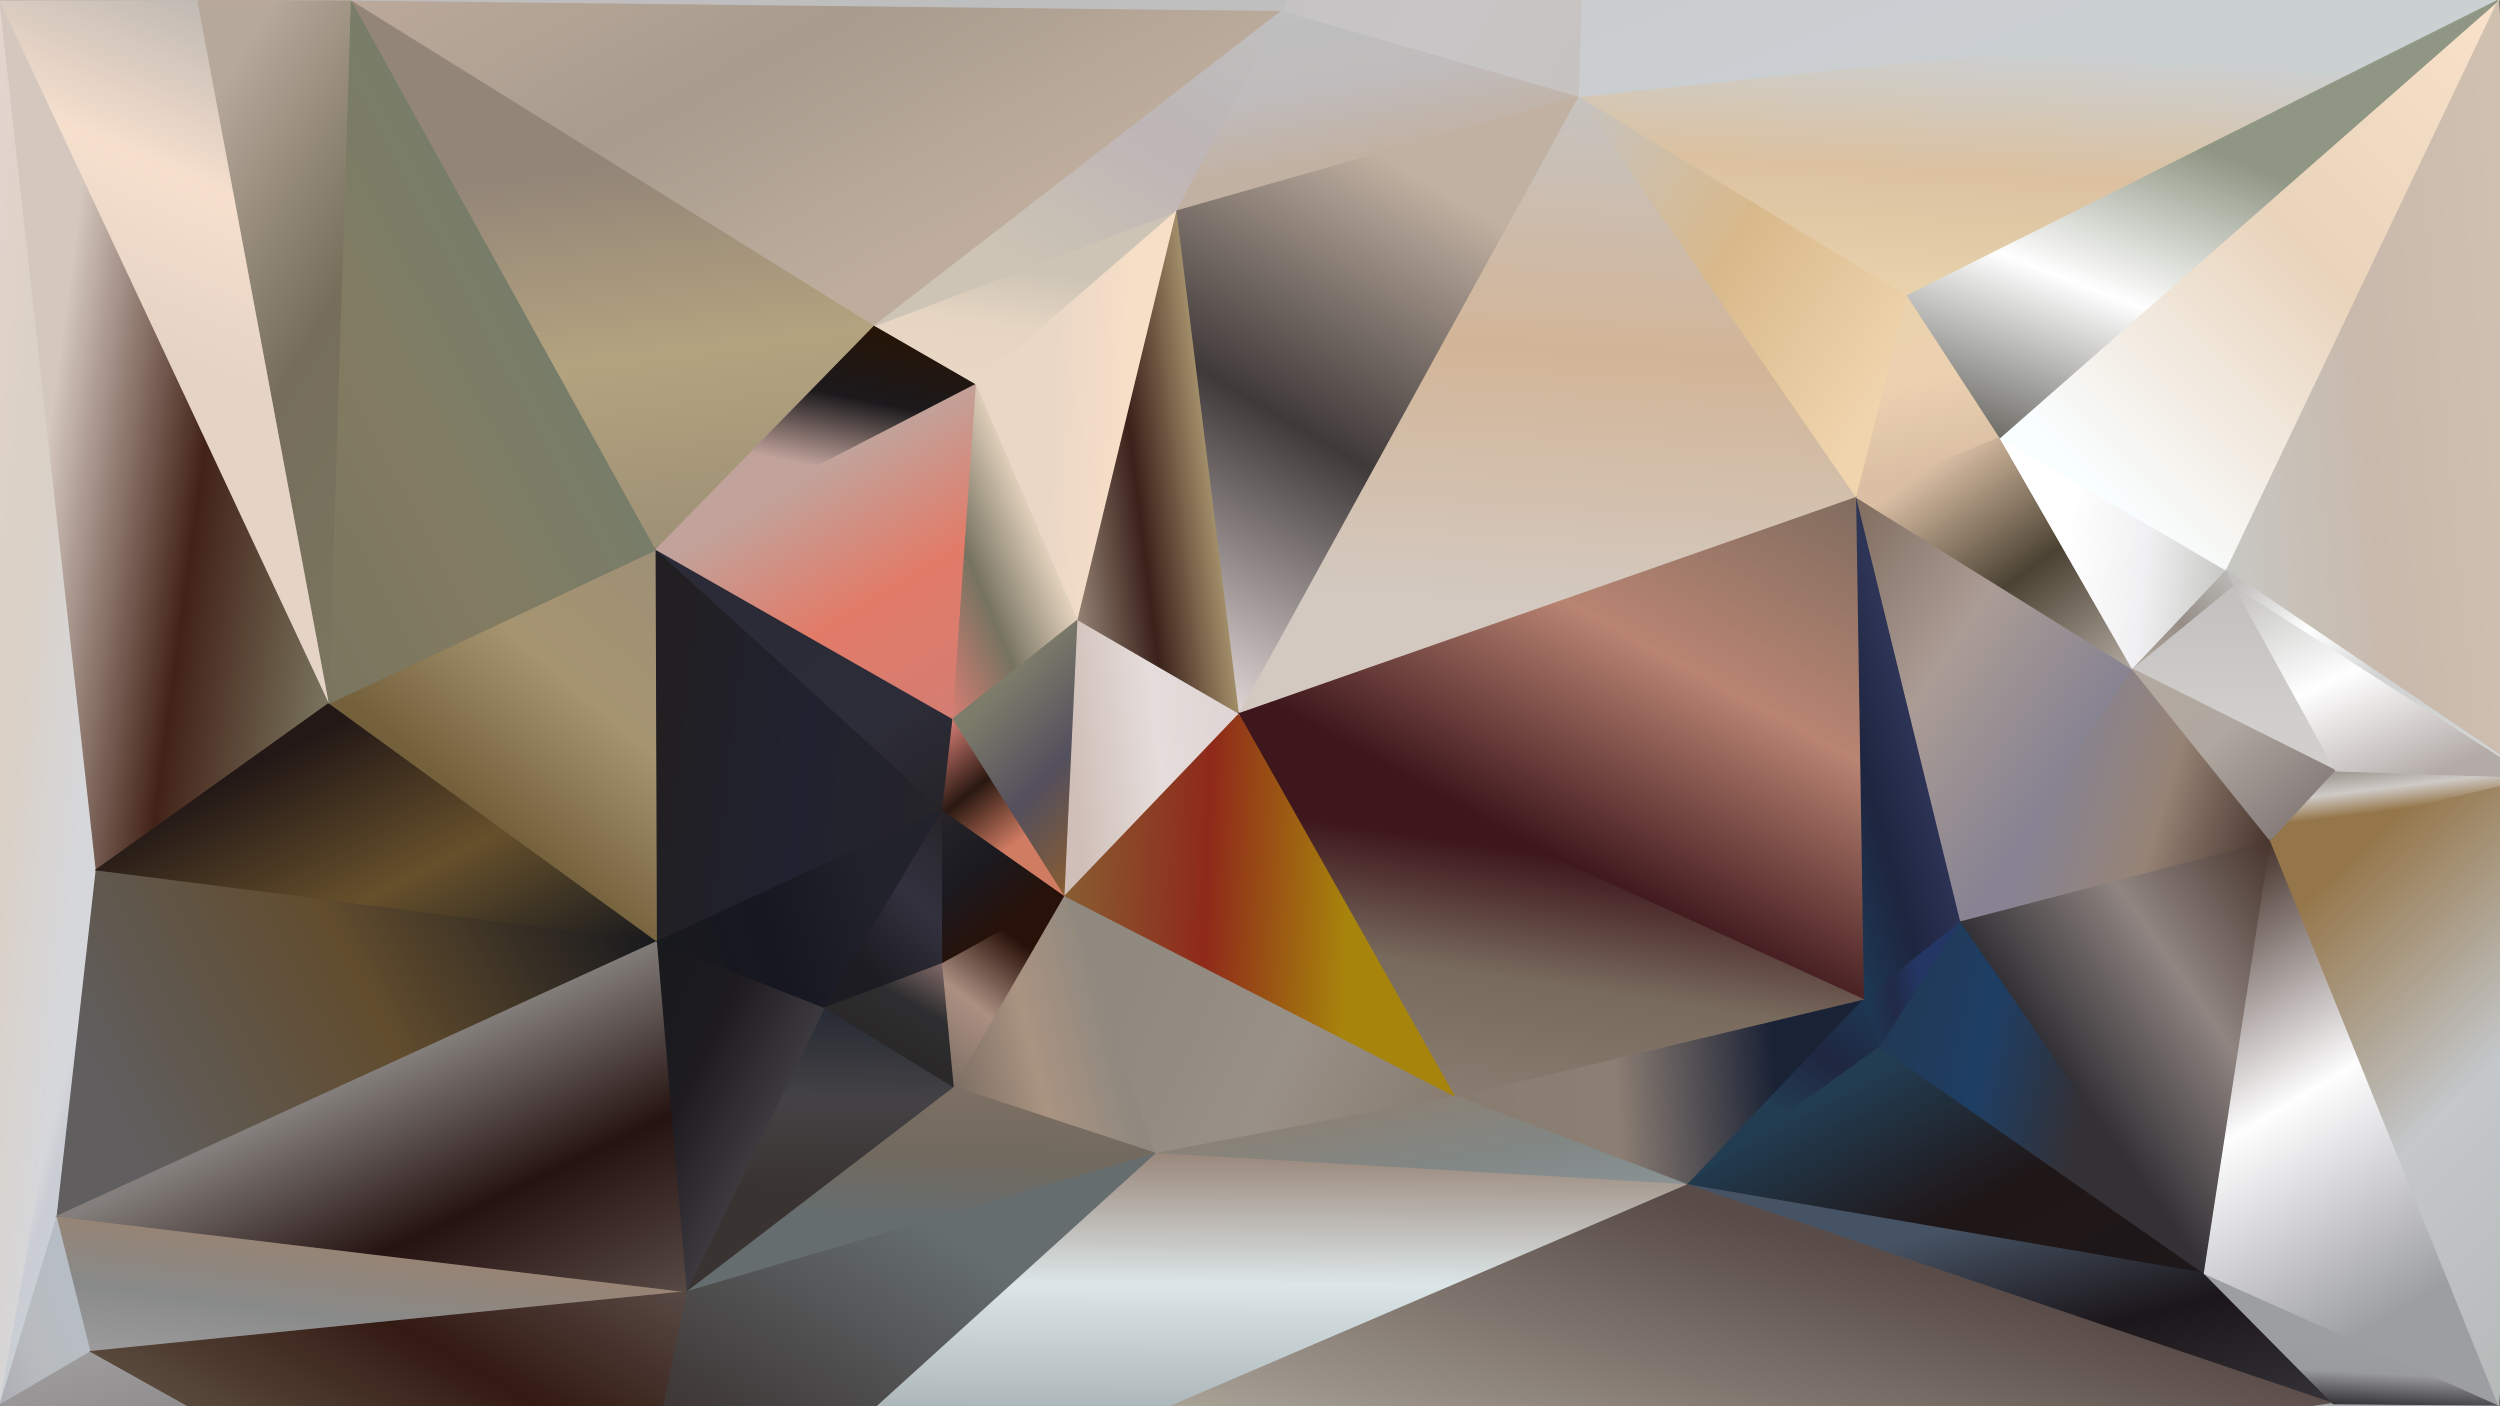 <?xml version="1.0" standalone="yes"?>
<svg width="1920" height="1080" xmlns="http://www.w3.org/2000/svg" version="1.1" >
	<rect width="100%" height="100%" fill="#333333" stroke="none"/>
	<defs>
	<linearGradient id="gradient-0" x1="0.000%" y1="0.000%" x2="50.000%" y2="80.955%">
					<stop offset="0.000%" stop-color="#e4d5ce"/>
				
					<stop offset="50.000%" stop-color="#dad0c4"/>
				
					<stop offset="100.000%" stop-color="#d6d7db"/>
				</linearGradient>
	<linearGradient id="gradient-1" x1="59.459%" y1="64.720%" x2="50.000%" y2="50.000%">
					<stop offset="0.000%" stop-color="#cacfd5"/>
				
					<stop offset="50.000%" stop-color="#cacdd4"/>
				
					<stop offset="100.000%" stop-color="#d6d7db"/>
				</linearGradient>
	<linearGradient id="gradient-2" x1="0.000%" y1="100.000%" x2="81.429%" y2="35.862%">
					<stop offset="0.000%" stop-color="#aeaeb6"/>
				
					<stop offset="50.000%" stop-color="#b8bcbf"/>
				
					<stop offset="100.000%" stop-color="#b6bdc5"/>
				</linearGradient>
	<linearGradient id="gradient-3" x1="100.000%" y1="80.838%" x2="14.625%" y2="50.000%">
					<stop offset="0.000%" stop-color="#7a755f"/>
				
					<stop offset="50.000%" stop-color="#422217"/>
				
					<stop offset="100.000%" stop-color="#d4c7be"/>
				</linearGradient>
	<linearGradient id="gradient-4" x1="60.079%" y1="0.000%" x2="50.000%" y2="50.000%">
					<stop offset="0.000%" stop-color="#c0b9b3"/>
				
					<stop offset="50.000%" stop-color="#f6dfcd"/>
				
					<stop offset="100.000%" stop-color="#e5d3c5"/>
				</linearGradient>
	<linearGradient id="gradient-5" x1="14.831%" y1="0.000%" x2="50.000%" y2="59.111%">
					<stop offset="0.000%" stop-color="#9d9b9c"/>
				
					<stop offset="50.000%" stop-color="#898788"/>
				
					<stop offset="100.000%" stop-color="#615144"/>
				</linearGradient>
	<linearGradient id="gradient-6" x1="85.593%" y1="100.000%" x2="50.000%" y2="0.000%">
					<stop offset="0.000%" stop-color="#7a755f"/>
				
					<stop offset="50.000%" stop-color="#766e5b"/>
				
					<stop offset="100.000%" stop-color="#b6a89b"/>
				</linearGradient>
	<linearGradient id="gradient-7" x1="100.000%" y1="20.677%" x2="3.254%" y2="50.000%">
					<stop offset="0.000%" stop-color="#18191d"/>
				
					<stop offset="50.000%" stop-color="#614c2d"/>
				
					<stop offset="100.000%" stop-color="#605e5f"/>
				</linearGradient>
	<linearGradient id="gradient-8" x1="100.000%" y1="100.000%" x2="20.766%" y2="34.973%">
					<stop offset="0.000%" stop-color="#18191d"/>
				
					<stop offset="50.000%" stop-color="#66502b"/>
				
					<stop offset="100.000%" stop-color="#231816"/>
				</linearGradient>
	<linearGradient id="gradient-9" x1="5.372%" y1="100.000%" x2="50.000%" y2="27.885%">
					<stop offset="0.000%" stop-color="#9d9b9c"/>
				
					<stop offset="50.000%" stop-color="#888a89"/>
				
					<stop offset="100.000%" stop-color="#978475"/>
				</linearGradient>
	<linearGradient id="gradient-10" x1="100.000%" y1="100.000%" x2="47.624%" y2="39.219%">
					<stop offset="0.000%" stop-color="#584944"/>
				
					<stop offset="50.000%" stop-color="#251311"/>
				
					<stop offset="100.000%" stop-color="#847f7c"/>
				</linearGradient>
	<linearGradient id="gradient-11" x1="100.000%" y1="0.000%" x2="43.886%" y2="58.487%">
					<stop offset="0.000%" stop-color="#584944"/>
				
					<stop offset="50.000%" stop-color="#331a13"/>
				
					<stop offset="100.000%" stop-color="#58483b"/>
				</linearGradient>
	<linearGradient id="gradient-12" x1="99.603%" y1="0.000%" x2="50.000%" y2="69.601%">
					<stop offset="0.000%" stop-color="#9e9076"/>
				
					<stop offset="50.000%" stop-color="#a69470"/>
				
					<stop offset="100.000%" stop-color="#74603b"/>
				</linearGradient>
	<linearGradient id="gradient-13" x1="0.000%" y1="100.000%" x2="53.386%" y2="39.074%">
					<stop offset="0.000%" stop-color="#7a755f"/>
				
					<stop offset="50.000%" stop-color="#827b61"/>
				
					<stop offset="100.000%" stop-color="#787d69"/>
				</linearGradient>
	<linearGradient id="gradient-14" x1="0.000%" y1="0.000%" x2="58.915%" y2="59.480%">
					<stop offset="0.000%" stop-color="#18191d"/>
				
					<stop offset="50.000%" stop-color="#1d1b20"/>
				
					<stop offset="100.000%" stop-color="#3c3a3f"/>
				</linearGradient>
	<linearGradient id="gradient-15" x1="58.209%" y1="100.000%" x2="50.000%" y2="29.621%">
					<stop offset="0.000%" stop-color="#9e9076"/>
				
					<stop offset="50.000%" stop-color="#b3a37f"/>
				
					<stop offset="100.000%" stop-color="#938578"/>
				</linearGradient>
	<linearGradient id="gradient-16" x1="100.000%" y1="66.445%" x2="0.227%" y2="50.000%">
					<stop offset="0.000%" stop-color="#262429"/>
				
					<stop offset="50.000%" stop-color="#20222f"/>
				
					<stop offset="100.000%" stop-color="#211f22"/>
				</linearGradient>
	<linearGradient id="gradient-17" x1="0.000%" y1="66.447%" x2="79.452%" y2="50.000%">
					<stop offset="0.000%" stop-color="#18191d"/>
				
					<stop offset="50.000%" stop-color="#171721"/>
				
					<stop offset="100.000%" stop-color="#22222c"/>
				</linearGradient>
	<linearGradient id="gradient-18" x1="96.491%" y1="100.000%" x2="50.000%" y2="32.500%">
					<stop offset="0.000%" stop-color="#262429"/>
				
					<stop offset="50.000%" stop-color="#2d2d39"/>
				
					<stop offset="100.000%" stop-color="#2b2b37"/>
				</linearGradient>
	<linearGradient id="gradient-19" x1="100.000%" y1="0.000%" x2="50.000%" y2="88.816%">
					<stop offset="0.000%" stop-color="#262429"/>
				
					<stop offset="50.000%" stop-color="#33313e"/>
				
					<stop offset="100.000%" stop-color="#1d1c22"/>
				</linearGradient>
	<linearGradient id="gradient-20" x1="68.293%" y1="0.000%" x2="50.000%" y2="63.081%">
					<stop offset="0.000%" stop-color="#261406"/>
				
					<stop offset="50.000%" stop-color="#1b191c"/>
				
					<stop offset="100.000%" stop-color="#c1a39b"/>
				</linearGradient>
	<linearGradient id="gradient-21" x1="92.683%" y1="100.000%" x2="50.000%" y2="24.708%">
					<stop offset="0.000%" stop-color="#d47d73"/>
				
					<stop offset="50.000%" stop-color="#e27b68"/>
				
					<stop offset="100.000%" stop-color="#c1a39b"/>
				</linearGradient>
	<linearGradient id="gradient-22" x1="51.707%" y1="0.000%" x2="50.000%" y2="63.991%">
					<stop offset="0.000%" stop-color="#272b34"/>
				
					<stop offset="50.000%" stop-color="#444245"/>
				
					<stop offset="100.000%" stop-color="#393431"/>
				</linearGradient>
	<linearGradient id="gradient-23" x1="90.909%" y1="0.000%" x2="50.000%" y2="67.895%">
					<stop offset="0.000%" stop-color="#816967"/>
				
					<stop offset="50.000%" stop-color="#2e2e30"/>
				
					<stop offset="100.000%" stop-color="#2a2829"/>
				</linearGradient>
	<linearGradient id="gradient-24" x1="0.000%" y1="0.000%" x2="50.000%" y2="77.966%">
					<stop offset="0.000%" stop-color="#262429"/>
				
					<stop offset="50.000%" stop-color="#1b1a20"/>
				
					<stop offset="100.000%" stop-color="#281109"/>
				</linearGradient>
	<linearGradient id="gradient-25" x1="0.000%" y1="100.000%" x2="59.375%" y2="35.214%">
					<stop offset="0.000%" stop-color="#d47d73"/>
				
					<stop offset="50.000%" stop-color="#767360"/>
				
					<stop offset="100.000%" stop-color="#e1d0bc"/>
				</linearGradient>
	<linearGradient id="gradient-26" x1="9.574%" y1="100.000%" x2="50.000%" y2="17.687%">
					<stop offset="0.000%" stop-color="#7d6f64"/>
				
					<stop offset="50.000%" stop-color="#ac9082"/>
				
					<stop offset="100.000%" stop-color="#281109"/>
				</linearGradient>
	<linearGradient id="gradient-27" x1="8.511%" y1="0.000%" x2="50.000%" y2="75.735%">
					<stop offset="0.000%" stop-color="#d47d73"/>
				
					<stop offset="50.000%" stop-color="#291811"/>
				
					<stop offset="100.000%" stop-color="#d07c62"/>
				</linearGradient>
	<linearGradient id="gradient-28" x1="33.621%" y1="100.000%" x2="50.000%" y2="33.083%">
					<stop offset="0.000%" stop-color="#e9d8c6"/>
				
					<stop offset="50.000%" stop-color="#e6d5c3"/>
				
					<stop offset="100.000%" stop-color="#cdc4b5"/>
				</linearGradient>
	<linearGradient id="gradient-29" x1="0.000%" y1="74.242%" x2="77.419%" y2="50.000%">
					<stop offset="0.000%" stop-color="#7d6f64"/>
				
					<stop offset="50.000%" stop-color="#aa9381"/>
				
					<stop offset="100.000%" stop-color="#90897f"/>
				</linearGradient>
	<linearGradient id="gradient-30" x1="89.583%" y1="100.000%" x2="50.000%" y2="17.925%">
					<stop offset="0.000%" stop-color="#885d32"/>
				
					<stop offset="50.000%" stop-color="#534f5d"/>
				
					<stop offset="100.000%" stop-color="#7d7c6a"/>
				</linearGradient>
	<linearGradient id="gradient-31" x1="100.000%" y1="33.962%" x2="3.731%" y2="50.000%">
					<stop offset="0.000%" stop-color="#ded4d3"/>
				
					<stop offset="50.000%" stop-color="#e5dddb"/>
				
					<stop offset="100.000%" stop-color="#d0bfb8"/>
				</linearGradient>
	<linearGradient id="gradient-32" x1="56.944%" y1="0.000%" x2="50.000%" y2="66.242%">
					<stop offset="0.000%" stop-color="#7d6f64"/>
				
					<stop offset="50.000%" stop-color="#726a5f"/>
				
					<stop offset="100.000%" stop-color="#656d6f"/>
				</linearGradient>
	<linearGradient id="gradient-33" x1="0.000%" y1="0.000%" x2="78.112%" y2="51.600%">
					<stop offset="0.000%" stop-color="#bba99b"/>
				
					<stop offset="50.000%" stop-color="#a89c8e"/>
				
					<stop offset="100.000%" stop-color="#bead9d"/>
				</linearGradient>
	<linearGradient id="gradient-34" x1="100.000%" y1="0.000%" x2="37.061%" y2="81.818%">
					<stop offset="0.000%" stop-color="#bfbfbf"/>
				
					<stop offset="50.000%" stop-color="#beb5b6"/>
				
					<stop offset="100.000%" stop-color="#cdc4b5"/>
				</linearGradient>
	<linearGradient id="gradient-35" x1="0.000%" y1="42.357%" x2="75.325%" y2="50.000%">
					<stop offset="0.000%" stop-color="#e9d8c6"/>
				
					<stop offset="50.000%" stop-color="#ead7c6"/>
				
					<stop offset="100.000%" stop-color="#f7dfc7"/>
				</linearGradient>
	<linearGradient id="gradient-36" x1="0.000%" y1="100.000%" x2="56.731%" y2="14.058%">
					<stop offset="0.000%" stop-color="#2d1a13"/>
				
					<stop offset="50.000%" stop-color="#413b3b"/>
				
					<stop offset="100.000%" stop-color="#656d6f"/>
				</linearGradient>
	<linearGradient id="gradient-37" x1="100.000%" y1="77.778%" x2="11.667%" y2="50.000%">
					<stop offset="0.000%" stop-color="#887c70"/>
				
					<stop offset="50.000%" stop-color="#999087"/>
				
					<stop offset="100.000%" stop-color="#90897f"/>
				</linearGradient>
	<linearGradient id="gradient-38" x1="0.000%" y1="47.619%" x2="72.333%" y2="50.000%">
					<stop offset="0.000%" stop-color="#885d32"/>
				
					<stop offset="50.000%" stop-color="#8f291a"/>
				
					<stop offset="100.000%" stop-color="#a7840c"/>
				</linearGradient>
	<linearGradient id="gradient-39" x1="0.000%" y1="81.347%" x2="80.645%" y2="50.000%">
					<stop offset="0.000%" stop-color="#948274"/>
				
					<stop offset="50.000%" stop-color="#3a211a"/>
				
					<stop offset="100.000%" stop-color="#a38f6a"/>
				</linearGradient>
	<linearGradient id="gradient-40" x1="74.479%" y1="100.000%" x2="50.000%" y2="49.154%">
					<stop offset="0.000%" stop-color="#bfbfbf"/>
				
					<stop offset="50.000%" stop-color="#bfbdbe"/>
				
					<stop offset="100.000%" stop-color="#b6b0b0"/>
				</linearGradient>
	<linearGradient id="gradient-41" x1="26.214%" y1="0.000%" x2="50.000%" y2="71.429%">
					<stop offset="0.000%" stop-color="#bfbfbf"/>
				
					<stop offset="50.000%" stop-color="#c0bcbd"/>
				
					<stop offset="100.000%" stop-color="#c1b1a2"/>
				</linearGradient>
	<linearGradient id="gradient-42" x1="15.534%" y1="100.000%" x2="50.000%" y2="9.283%">
					<stop offset="0.000%" stop-color="#ded4d3"/>
				
					<stop offset="50.000%" stop-color="#3f3939"/>
				
					<stop offset="100.000%" stop-color="#c1b1a2"/>
				</linearGradient>
	<linearGradient id="gradient-43" x1="55.063%" y1="0.000%" x2="50.000%" y2="82.489%">
					<stop offset="0.000%" stop-color="#c7c3c0"/>
				
					<stop offset="50.000%" stop-color="#d2b597"/>
				
					<stop offset="100.000%" stop-color="#d3c9c0"/>
				</linearGradient>
	<linearGradient id="gradient-44" x1="0.000%" y1="52.448%" x2="78.344%" y2="50.000%">
					<stop offset="0.000%" stop-color="#887c70"/>
				
					<stop offset="50.000%" stop-color="#8c7e73"/>
				
					<stop offset="100.000%" stop-color="#1a2235"/>
				</linearGradient>
	<linearGradient id="gradient-45" x1="93.061%" y1="100.000%" x2="50.000%" y2="43.878%">
					<stop offset="0.000%" stop-color="#c7c3c0"/>
				
					<stop offset="50.000%" stop-color="#c7c5c6"/>
				
					<stop offset="100.000%" stop-color="#c5c3c4"/>
				</linearGradient>
	<linearGradient id="gradient-46" x1="91.892%" y1="0.000%" x2="50.000%" y2="62.937%">
					<stop offset="0.000%" stop-color="#1d3853"/>
				
					<stop offset="50.000%" stop-color="#1f2640"/>
				
					<stop offset="100.000%" stop-color="#223d52"/>
				</linearGradient>
	<linearGradient id="gradient-47" x1="100.000%" y1="100.000%" x2="28.186%" y2="32.353%">
					<stop offset="0.000%" stop-color="#8b9395"/>
				
					<stop offset="50.000%" stop-color="#818785"/>
				
					<stop offset="100.000%" stop-color="#8a8277"/>
				</linearGradient>
	<linearGradient id="gradient-48" x1="0.000%" y1="0.000%" x2="92.262%" y2="74.838%">
					<stop offset="0.000%" stop-color="#c7c3c0"/>
				
					<stop offset="50.000%" stop-color="#d8b98b"/>
				
					<stop offset="100.000%" stop-color="#f0d4ad"/>
				</linearGradient>
	<linearGradient id="gradient-49" x1="34.583%" y1="100.000%" x2="50.000%" y2="37.245%">
					<stop offset="0.000%" stop-color="#887c70"/>
				
					<stop offset="50.000%" stop-color="#786a5d"/>
				
					<stop offset="100.000%" stop-color="#3e171c"/>
				</linearGradient>
	<linearGradient id="gradient-50" x1="98.750%" y1="0.000%" x2="50.000%" y2="71.558%">
					<stop offset="0.000%" stop-color="#806d5f"/>
				
					<stop offset="50.000%" stop-color="#b98472"/>
				
					<stop offset="100.000%" stop-color="#3e171c"/>
				</linearGradient>
	<linearGradient id="gradient-51" x1="35.455%" y1="0.000%" x2="50.000%" y2="85.161%">
					<stop offset="0.000%" stop-color="#ead2ac"/>
				
					<stop offset="50.000%" stop-color="#ebd1b0"/>
				
					<stop offset="100.000%" stop-color="#dabfa4"/>
				</linearGradient>
	<linearGradient id="gradient-52" x1="7.500%" y1="100.000%" x2="50.000%" y2="42.338%">
					<stop offset="0.000%" stop-color="#1d3853"/>
				
					<stop offset="50.000%" stop-color="#1e253f"/>
				
					<stop offset="100.000%" stop-color="#2e3456"/>
				</linearGradient>
	<linearGradient id="gradient-53" x1="0.000%" y1="61.458%" x2="58.108%" y2="50.000%">
					<stop offset="0.000%" stop-color="#1d3853"/>
				
					<stop offset="50.000%" stop-color="#212a47"/>
				
					<stop offset="100.000%" stop-color="#243664"/>
				</linearGradient>
	<linearGradient id="gradient-54" x1="10.946%" y1="100.000%" x2="50.000%" y2="50.000%">
					<stop offset="0.000%" stop-color="#bba99b"/>
				
					<stop offset="50.000%" stop-color="#b2a69a"/>
				
					<stop offset="100.000%" stop-color="#b2afaa"/>
				</linearGradient>
	<linearGradient id="gradient-55" x1="0.000%" y1="0.000%" x2="68.868%" y2="70.245%">
					<stop offset="0.000%" stop-color="#806d5f"/>
				
					<stop offset="50.000%" stop-color="#ab9c95"/>
				
					<stop offset="100.000%" stop-color="#878392"/>
				</linearGradient>
	<linearGradient id="gradient-56" x1="100.000%" y1="100.000%" x2="25.943%" y2="12.921%">
					<stop offset="0.000%" stop-color="#b3a9a0"/>
				
					<stop offset="50.000%" stop-color="#4b4233"/>
				
					<stop offset="100.000%" stop-color="#dabfa4"/>
				</linearGradient>
	<linearGradient id="gradient-57" x1="50.485%" y1="0.000%" x2="50.000%" y2="53.183%">
					<stop offset="0.000%" stop-color="#9a887c"/>
				
					<stop offset="50.000%" stop-color="#dce6e8"/>
				
					<stop offset="100.000%" stop-color="#abb5b7"/>
				</linearGradient>
	<linearGradient id="gradient-58" x1="100.000%" y1="100.000%" x2="18.640%" y2="30.460%">
					<stop offset="0.000%" stop-color="#1e181a"/>
				
					<stop offset="50.000%" stop-color="#1f1617"/>
				
					<stop offset="100.000%" stop-color="#223d52"/>
				</linearGradient>
	<linearGradient id="gradient-59" x1="100.000%" y1="57.303%" x2="29.310%" y2="50.000%">
					<stop offset="0.000%" stop-color="#c7c8c3"/>
				
					<stop offset="50.000%" stop-color="#f0f0f2"/>
				
					<stop offset="100.000%" stop-color="#ffffff"/>
				</linearGradient>
	<linearGradient id="gradient-60" x1="0.000%" y1="100.000%" x2="96.154%" y2="7.895%">
					<stop offset="0.000%" stop-color="#b3a9a0"/>
				
					<stop offset="50.000%" stop-color="#968d86"/>
				
					<stop offset="100.000%" stop-color="#b8b7b3"/>
				</linearGradient>
	<linearGradient id="gradient-61" x1="12.358%" y1="100.000%" x2="50.000%" y2="50.000%">
					<stop offset="0.000%" stop-color="#c0b9b3"/>
				
					<stop offset="50.000%" stop-color="#bba99b"/>
				
					<stop offset="100.000%" stop-color="#b0a7a2"/>
				</linearGradient>
	<linearGradient id="gradient-62" x1="100.000%" y1="68.041%" x2="27.731%" y2="50.000%">
					<stop offset="0.000%" stop-color="#47342d"/>
				
					<stop offset="50.000%" stop-color="#968375"/>
				
					<stop offset="100.000%" stop-color="#878392"/>
				</linearGradient>
	<linearGradient id="gradient-63" x1="0.000%" y1="35.556%" x2="62.450%" y2="50.000%">
					<stop offset="0.000%" stop-color="#213955"/>
				
					<stop offset="50.000%" stop-color="#1e3e64"/>
				
					<stop offset="100.000%" stop-color="#333136"/>
				</linearGradient>
	<linearGradient id="gradient-64" x1="50.000%" y1="0.000%" x2="50.000%" y2="72.535%">
					<stop offset="0.000%" stop-color="#c1c0be"/>
				
					<stop offset="50.000%" stop-color="#c8c7c5"/>
				
					<stop offset="100.000%" stop-color="#d0cfcb"/>
				</linearGradient>
	<linearGradient id="gradient-65" x1="0.000%" y1="0.000%" x2="83.974%" y2="79.545%">
					<stop offset="0.000%" stop-color="#b3a9a0"/>
				
					<stop offset="50.000%" stop-color="#b0a7a0"/>
				
					<stop offset="100.000%" stop-color="#887e7c"/>
				</linearGradient>
	<linearGradient id="gradient-66" x1="100.000%" y1="100.000%" x2="40.020%" y2="20.238%">
					<stop offset="0.000%" stop-color="#353338"/>
				
					<stop offset="50.000%" stop-color="#1b161a"/>
				
					<stop offset="100.000%" stop-color="#465364"/>
				</linearGradient>
	<linearGradient id="gradient-67" x1="100.000%" y1="0.000%" x2="39.286%" y2="59.337%">
					<stop offset="0.000%" stop-color="#47342d"/>
				
					<stop offset="50.000%" stop-color="#908581"/>
				
					<stop offset="100.000%" stop-color="#333136"/>
				</linearGradient>
	<linearGradient id="gradient-68" x1="94.488%" y1="100.000%" x2="50.000%" y2="0.847%">
					<stop offset="0.000%" stop-color="#a8a9ab"/>
				
					<stop offset="50.000%" stop-color="#c9cdce"/>
				
					<stop offset="100.000%" stop-color="#a8a9ad"/>
				</linearGradient>
	<linearGradient id="gradient-69" x1="0.000%" y1="100.000%" x2="81.212%" y2="23.796%">
					<stop offset="0.000%" stop-color="#2d1a13"/>
				
					<stop offset="50.000%" stop-color="#aea89c"/>
				
					<stop offset="100.000%" stop-color="#594b48"/>
				</linearGradient>
	<linearGradient id="gradient-70" x1="100.000%" y1="31.892%" x2="45.833%" y2="50.000%">
					<stop offset="0.000%" stop-color="#a8a9ab"/>
				
					<stop offset="50.000%" stop-color="#161417"/>
				
					<stop offset="100.000%" stop-color="#abb6b2"/>
				</linearGradient>
	<linearGradient id="gradient-71" x1="43.805%" y1="99.010%" x2="50.000%" y2="50.000%">
					<stop offset="0.000%" stop-color="#353338"/>
				
					<stop offset="50.000%" stop-color="#9a9b9d"/>
				
					<stop offset="100.000%" stop-color="#9d9ea2"/>
				</linearGradient>
	<linearGradient id="gradient-72" x1="22.566%" y1="0.000%" x2="50.000%" y2="88.337%">
					<stop offset="0.000%" stop-color="#47342d"/>
				
					<stop offset="50.000%" stop-color="#fefeff"/>
				
					<stop offset="100.000%" stop-color="#9d9ea2"/>
				</linearGradient>
	<linearGradient id="gradient-73" x1="35.694%" y1="100.000%" x2="50.000%" y2="16.300%">
					<stop offset="0.000%" stop-color="#ead2ac"/>
				
					<stop offset="50.000%" stop-color="#dbc1a0"/>
				
					<stop offset="100.000%" stop-color="#cbd0d3"/>
				</linearGradient>
	<linearGradient id="gradient-74" x1="2.408%" y1="0.000%" x2="50.000%" y2="93.135%">
					<stop offset="0.000%" stop-color="#c7c5c6"/>
				
					<stop offset="50.000%" stop-color="#cac8cd"/>
				
					<stop offset="100.000%" stop-color="#cbd0d3"/>
				</linearGradient>
	<linearGradient id="gradient-75" x1="100.000%" y1="0.000%" x2="22.715%" y2="88.356%">
					<stop offset="0.000%" stop-color="#fae2ca"/>
				
					<stop offset="50.000%" stop-color="#e9d3bb"/>
				
					<stop offset="100.000%" stop-color="#f9feff"/>
				</linearGradient>
	<linearGradient id="gradient-76" x1="15.639%" y1="100.000%" x2="50.000%" y2="33.780%">
					<stop offset="0.000%" stop-color="#6f6e69"/>
				
					<stop offset="50.000%" stop-color="#ffffff"/>
				
					<stop offset="100.000%" stop-color="#8f9684"/>
				</linearGradient>
	<linearGradient id="gradient-77" x1="87.065%" y1="100.000%" x2="50.000%" y2="5.083%">
					<stop offset="0.000%" stop-color="#b5b9b8"/>
				
					<stop offset="50.000%" stop-color="#c4c8cb"/>
				
					<stop offset="100.000%" stop-color="#95764a"/>
				</linearGradient>
	<linearGradient id="gradient-78" x1="24.876%" y1="0.000%" x2="50.000%" y2="54.630%">
					<stop offset="0.000%" stop-color="#9a968d"/>
				
					<stop offset="50.000%" stop-color="#cfcac6"/>
				
					<stop offset="100.000%" stop-color="#95764a"/>
				</linearGradient>
	<linearGradient id="gradient-79" x1="0.000%" y1="0.000%" x2="67.031%" y2="98.299%">
					<stop offset="0.000%" stop-color="#c1c0be"/>
				
					<stop offset="50.000%" stop-color="#ffffff"/>
				
					<stop offset="100.000%" stop-color="#b3aba8"/>
				</linearGradient>
	<linearGradient id="gradient-80" x1="0.000%" y1="73.367%" x2="94.468%" y2="50.000%">
					<stop offset="0.000%" stop-color="#c7c8c3"/>
				
					<stop offset="50.000%" stop-color="#c9b9ac"/>
				
					<stop offset="100.000%" stop-color="#d0c0b0"/>
				</linearGradient>
	<linearGradient id="gradient-81" x1="2.553%" y1="7.547%" x2="50.000%" y2="50.000%">
					<stop offset="0.000%" stop-color="#c1c0be"/>
				
					<stop offset="50.000%" stop-color="#ffffff"/>
				
					<stop offset="100.000%" stop-color="#d2d4d3"/>
				</linearGradient>
		</defs>
	<polygon points="0,0 0,1079 74,668" fill="url(#gradient-0)" stroke="url(#gradient-0)" stroke-width="1" stroke-linejoin="miter"/>
	<polygon points="0,1079 44,934 74,668" fill="url(#gradient-1)" stroke="url(#gradient-1)" stroke-width="1" stroke-linejoin="miter"/>
	<polygon points="44,934 0,1079 70,1038" fill="url(#gradient-2)" stroke="url(#gradient-2)" stroke-width="1" stroke-linejoin="miter"/>
	<polygon points="0,0 74,668 253,540" fill="url(#gradient-3)" stroke="url(#gradient-3)" stroke-width="1" stroke-linejoin="miter"/>
	<polygon points="152,0 0,0 253,540" fill="url(#gradient-4)" stroke="url(#gradient-4)" stroke-width="1" stroke-linejoin="miter"/>
	<polygon points="70,1038 0,1079 472,1263" fill="url(#gradient-5)" stroke="url(#gradient-5)" stroke-width="1" stroke-linejoin="miter"/>
	<polygon points="152,0 253,540 270,0" fill="url(#gradient-6)" stroke="url(#gradient-6)" stroke-width="1" stroke-linejoin="miter"/>
	<polygon points="74,668 44,934 505,723" fill="url(#gradient-7)" stroke="url(#gradient-7)" stroke-width="1" stroke-linejoin="miter"/>
	<polygon points="253,540 74,668 505,723" fill="url(#gradient-8)" stroke="url(#gradient-8)" stroke-width="1" stroke-linejoin="miter"/>
	<polygon points="44,934 70,1038 528,992" fill="url(#gradient-9)" stroke="url(#gradient-9)" stroke-width="1" stroke-linejoin="miter"/>
	<polygon points="505,723 44,934 528,992" fill="url(#gradient-10)" stroke="url(#gradient-10)" stroke-width="1" stroke-linejoin="miter"/>
	<polygon points="70,1038 472,1263 528,992" fill="url(#gradient-11)" stroke="url(#gradient-11)" stroke-width="1" stroke-linejoin="miter"/>
	<polygon points="504,422 253,540 505,723" fill="url(#gradient-12)" stroke="url(#gradient-12)" stroke-width="1" stroke-linejoin="miter"/>
	<polygon points="270,0 253,540 504,422" fill="url(#gradient-13)" stroke="url(#gradient-13)" stroke-width="1" stroke-linejoin="miter"/>
	<polygon points="505,723 528,992 634,774" fill="url(#gradient-14)" stroke="url(#gradient-14)" stroke-width="1" stroke-linejoin="miter"/>
	<polygon points="270,0 504,422 672,250" fill="url(#gradient-15)" stroke="url(#gradient-15)" stroke-width="1" stroke-linejoin="miter"/>
	<polygon points="504,422 505,723 724,622" fill="url(#gradient-16)" stroke="url(#gradient-16)" stroke-width="1" stroke-linejoin="miter"/>
	<polygon points="505,723 634,774 724,622" fill="url(#gradient-17)" stroke="url(#gradient-17)" stroke-width="1" stroke-linejoin="miter"/>
	<polygon points="504,422 724,622 732,552" fill="url(#gradient-18)" stroke="url(#gradient-18)" stroke-width="1" stroke-linejoin="miter"/>
	<polygon points="634,774 724,740 724,622" fill="url(#gradient-19)" stroke="url(#gradient-19)" stroke-width="1" stroke-linejoin="miter"/>
	<polygon points="672,250 504,422 750,295" fill="url(#gradient-20)" stroke="url(#gradient-20)" stroke-width="1" stroke-linejoin="miter"/>
	<polygon points="504,422 732,552 750,295" fill="url(#gradient-21)" stroke="url(#gradient-21)" stroke-width="1" stroke-linejoin="miter"/>
	<polygon points="634,774 528,992 733,835" fill="url(#gradient-22)" stroke="url(#gradient-22)" stroke-width="1" stroke-linejoin="miter"/>
	<polygon points="724,740 634,774 733,835" fill="url(#gradient-23)" stroke="url(#gradient-23)" stroke-width="1" stroke-linejoin="miter"/>
	<polygon points="724,622 724,740 818,688" fill="url(#gradient-24)" stroke="url(#gradient-24)" stroke-width="1" stroke-linejoin="miter"/>
	<polygon points="750,295 732,552 828,476" fill="url(#gradient-25)" stroke="url(#gradient-25)" stroke-width="1" stroke-linejoin="miter"/>
	<polygon points="724,740 733,835 818,688" fill="url(#gradient-26)" stroke="url(#gradient-26)" stroke-width="1" stroke-linejoin="miter"/>
	<polygon points="732,552 724,622 818,688" fill="url(#gradient-27)" stroke="url(#gradient-27)" stroke-width="1" stroke-linejoin="miter"/>
	<polygon points="672,250 750,295 904,162" fill="url(#gradient-28)" stroke="url(#gradient-28)" stroke-width="1" stroke-linejoin="miter"/>
	<polygon points="818,688 733,835 888,886" fill="url(#gradient-29)" stroke="url(#gradient-29)" stroke-width="1" stroke-linejoin="miter"/>
	<polygon points="732,552 818,688 828,476" fill="url(#gradient-30)" stroke="url(#gradient-30)" stroke-width="1" stroke-linejoin="miter"/>
	<polygon points="828,476 818,688 952,548" fill="url(#gradient-31)" stroke="url(#gradient-31)" stroke-width="1" stroke-linejoin="miter"/>
	<polygon points="733,835 528,992 888,886" fill="url(#gradient-32)" stroke="url(#gradient-32)" stroke-width="1" stroke-linejoin="miter"/>
	<polygon points="270,0 672,250 985,8" fill="url(#gradient-33)" stroke="url(#gradient-33)" stroke-width="1" stroke-linejoin="miter"/>
	<polygon points="672,250 904,162 985,8" fill="url(#gradient-34)" stroke="url(#gradient-34)" stroke-width="1" stroke-linejoin="miter"/>
	<polygon points="750,295 828,476 904,162" fill="url(#gradient-35)" stroke="url(#gradient-35)" stroke-width="1" stroke-linejoin="miter"/>
	<polygon points="528,992 472,1263 888,886" fill="url(#gradient-36)" stroke="url(#gradient-36)" stroke-width="1" stroke-linejoin="miter"/>
	<polygon points="818,688 888,886 1118,842" fill="url(#gradient-37)" stroke="url(#gradient-37)" stroke-width="1" stroke-linejoin="miter"/>
	<polygon points="952,548 818,688 1118,842" fill="url(#gradient-38)" stroke="url(#gradient-38)" stroke-width="1" stroke-linejoin="miter"/>
	<polygon points="904,162 828,476 952,548" fill="url(#gradient-39)" stroke="url(#gradient-39)" stroke-width="1" stroke-linejoin="miter"/>
	<polygon points="270,0 985,8 1230,-465" fill="url(#gradient-40)" stroke="url(#gradient-40)" stroke-width="1" stroke-linejoin="miter"/>
	<polygon points="985,8 904,162 1213,74" fill="url(#gradient-41)" stroke="url(#gradient-41)" stroke-width="1" stroke-linejoin="miter"/>
	<polygon points="904,162 952,548 1213,74" fill="url(#gradient-42)" stroke="url(#gradient-42)" stroke-width="1" stroke-linejoin="miter"/>
	<polygon points="1213,74 952,548 1426,382" fill="url(#gradient-43)" stroke="url(#gradient-43)" stroke-width="1" stroke-linejoin="miter"/>
	<polygon points="1118,842 1296,910 1432,767" fill="url(#gradient-44)" stroke="url(#gradient-44)" stroke-width="1" stroke-linejoin="miter"/>
	<polygon points="985,8 1213,74 1230,-465" fill="url(#gradient-45)" stroke="url(#gradient-45)" stroke-width="1" stroke-linejoin="miter"/>
	<polygon points="1432,767 1296,910 1444,804" fill="url(#gradient-46)" stroke="url(#gradient-46)" stroke-width="1" stroke-linejoin="miter"/>
	<polygon points="1118,842 888,886 1296,910" fill="url(#gradient-47)" stroke="url(#gradient-47)" stroke-width="1" stroke-linejoin="miter"/>
	<polygon points="1213,74 1426,382 1465,227" fill="url(#gradient-48)" stroke="url(#gradient-48)" stroke-width="1" stroke-linejoin="miter"/>
	<polygon points="952,548 1118,842 1432,767" fill="url(#gradient-49)" stroke="url(#gradient-49)" stroke-width="1" stroke-linejoin="miter"/>
	<polygon points="1426,382 952,548 1432,767" fill="url(#gradient-50)" stroke="url(#gradient-50)" stroke-width="1" stroke-linejoin="miter"/>
	<polygon points="1465,227 1426,382 1536,336" fill="url(#gradient-51)" stroke="url(#gradient-51)" stroke-width="1" stroke-linejoin="miter"/>
	<polygon points="1426,382 1432,767 1506,708" fill="url(#gradient-52)" stroke="url(#gradient-52)" stroke-width="1" stroke-linejoin="miter"/>
	<polygon points="1432,767 1444,804 1506,708" fill="url(#gradient-53)" stroke="url(#gradient-53)" stroke-width="1" stroke-linejoin="miter"/>
	<polygon points="152,0 270,0 1230,-465" fill="url(#gradient-54)" stroke="url(#gradient-54)" stroke-width="1" stroke-linejoin="miter"/>
	<polygon points="1426,382 1506,708 1638,514" fill="url(#gradient-55)" stroke="url(#gradient-55)" stroke-width="1" stroke-linejoin="miter"/>
	<polygon points="1536,336 1426,382 1638,514" fill="url(#gradient-56)" stroke="url(#gradient-56)" stroke-width="1" stroke-linejoin="miter"/>
	<polygon points="888,886 472,1263 1296,910" fill="url(#gradient-57)" stroke="url(#gradient-57)" stroke-width="1" stroke-linejoin="miter"/>
	<polygon points="1444,804 1296,910 1693,978" fill="url(#gradient-58)" stroke="url(#gradient-58)" stroke-width="1" stroke-linejoin="miter"/>
	<polygon points="1536,336 1638,514 1710,438" fill="url(#gradient-59)" stroke="url(#gradient-59)" stroke-width="1" stroke-linejoin="miter"/>
	<polygon points="1710,438 1638,514 1716,450" fill="url(#gradient-60)" stroke="url(#gradient-60)" stroke-width="1" stroke-linejoin="miter"/>
	<polygon points="0,0 152,0 1230,-465" fill="url(#gradient-61)" stroke="url(#gradient-61)" stroke-width="1" stroke-linejoin="miter"/>
	<polygon points="1638,514 1506,708 1744,646" fill="url(#gradient-62)" stroke="url(#gradient-62)" stroke-width="1" stroke-linejoin="miter"/>
	<polygon points="1506,708 1444,804 1693,978" fill="url(#gradient-63)" stroke="url(#gradient-63)" stroke-width="1" stroke-linejoin="miter"/>
	<polygon points="1716,450 1638,514 1794,592" fill="url(#gradient-64)" stroke="url(#gradient-64)" stroke-width="1" stroke-linejoin="miter"/>
	<polygon points="1638,514 1744,646 1794,592" fill="url(#gradient-65)" stroke="url(#gradient-65)" stroke-width="1" stroke-linejoin="miter"/>
	<polygon points="1693,978 1296,910 1792,1078" fill="url(#gradient-66)" stroke="url(#gradient-66)" stroke-width="1" stroke-linejoin="miter"/>
	<polygon points="1506,708 1693,978 1744,646" fill="url(#gradient-67)" stroke="url(#gradient-67)" stroke-width="1" stroke-linejoin="miter"/>
	<polygon points="1792,1078 1912,1137 1919,1079" fill="url(#gradient-68)" stroke="url(#gradient-68)" stroke-width="1" stroke-linejoin="miter"/>
	<polygon points="1296,910 472,1263 1792,1078" fill="url(#gradient-69)" stroke="url(#gradient-69)" stroke-width="1" stroke-linejoin="miter"/>
	<polygon points="1792,1078 472,1263 1912,1137" fill="url(#gradient-70)" stroke="url(#gradient-70)" stroke-width="1" stroke-linejoin="miter"/>
	<polygon points="1693,978 1792,1078 1919,1079" fill="url(#gradient-71)" stroke="url(#gradient-71)" stroke-width="1" stroke-linejoin="miter"/>
	<polygon points="1744,646 1693,978 1919,1079" fill="url(#gradient-72)" stroke="url(#gradient-72)" stroke-width="1" stroke-linejoin="miter"/>
	<polygon points="1213,74 1465,227 1919,0" fill="url(#gradient-73)" stroke="url(#gradient-73)" stroke-width="1" stroke-linejoin="miter"/>
	<polygon points="1230,-465 1213,74 1919,0" fill="url(#gradient-74)" stroke="url(#gradient-74)" stroke-width="1" stroke-linejoin="miter"/>
	<polygon points="1536,336 1710,438 1919,0" fill="url(#gradient-75)" stroke="url(#gradient-75)" stroke-width="1" stroke-linejoin="miter"/>
	<polygon points="1465,227 1536,336 1919,0" fill="url(#gradient-76)" stroke="url(#gradient-76)" stroke-width="1" stroke-linejoin="miter"/>
	<polygon points="1744,646 1919,1079 1945,597" fill="url(#gradient-77)" stroke="url(#gradient-77)" stroke-width="1" stroke-linejoin="miter"/>
	<polygon points="1794,592 1744,646 1945,597" fill="url(#gradient-78)" stroke="url(#gradient-78)" stroke-width="1" stroke-linejoin="miter"/>
	<polygon points="1716,450 1794,592 1945,597" fill="url(#gradient-79)" stroke="url(#gradient-79)" stroke-width="1" stroke-linejoin="miter"/>
	<polygon points="1919,0 1710,438 1945,597" fill="url(#gradient-80)" stroke="url(#gradient-80)" stroke-width="1" stroke-linejoin="miter"/>
	<polygon points="1710,438 1716,450 1945,597" fill="url(#gradient-81)" stroke="url(#gradient-81)" stroke-width="1" stroke-linejoin="miter"/>
	
</svg>